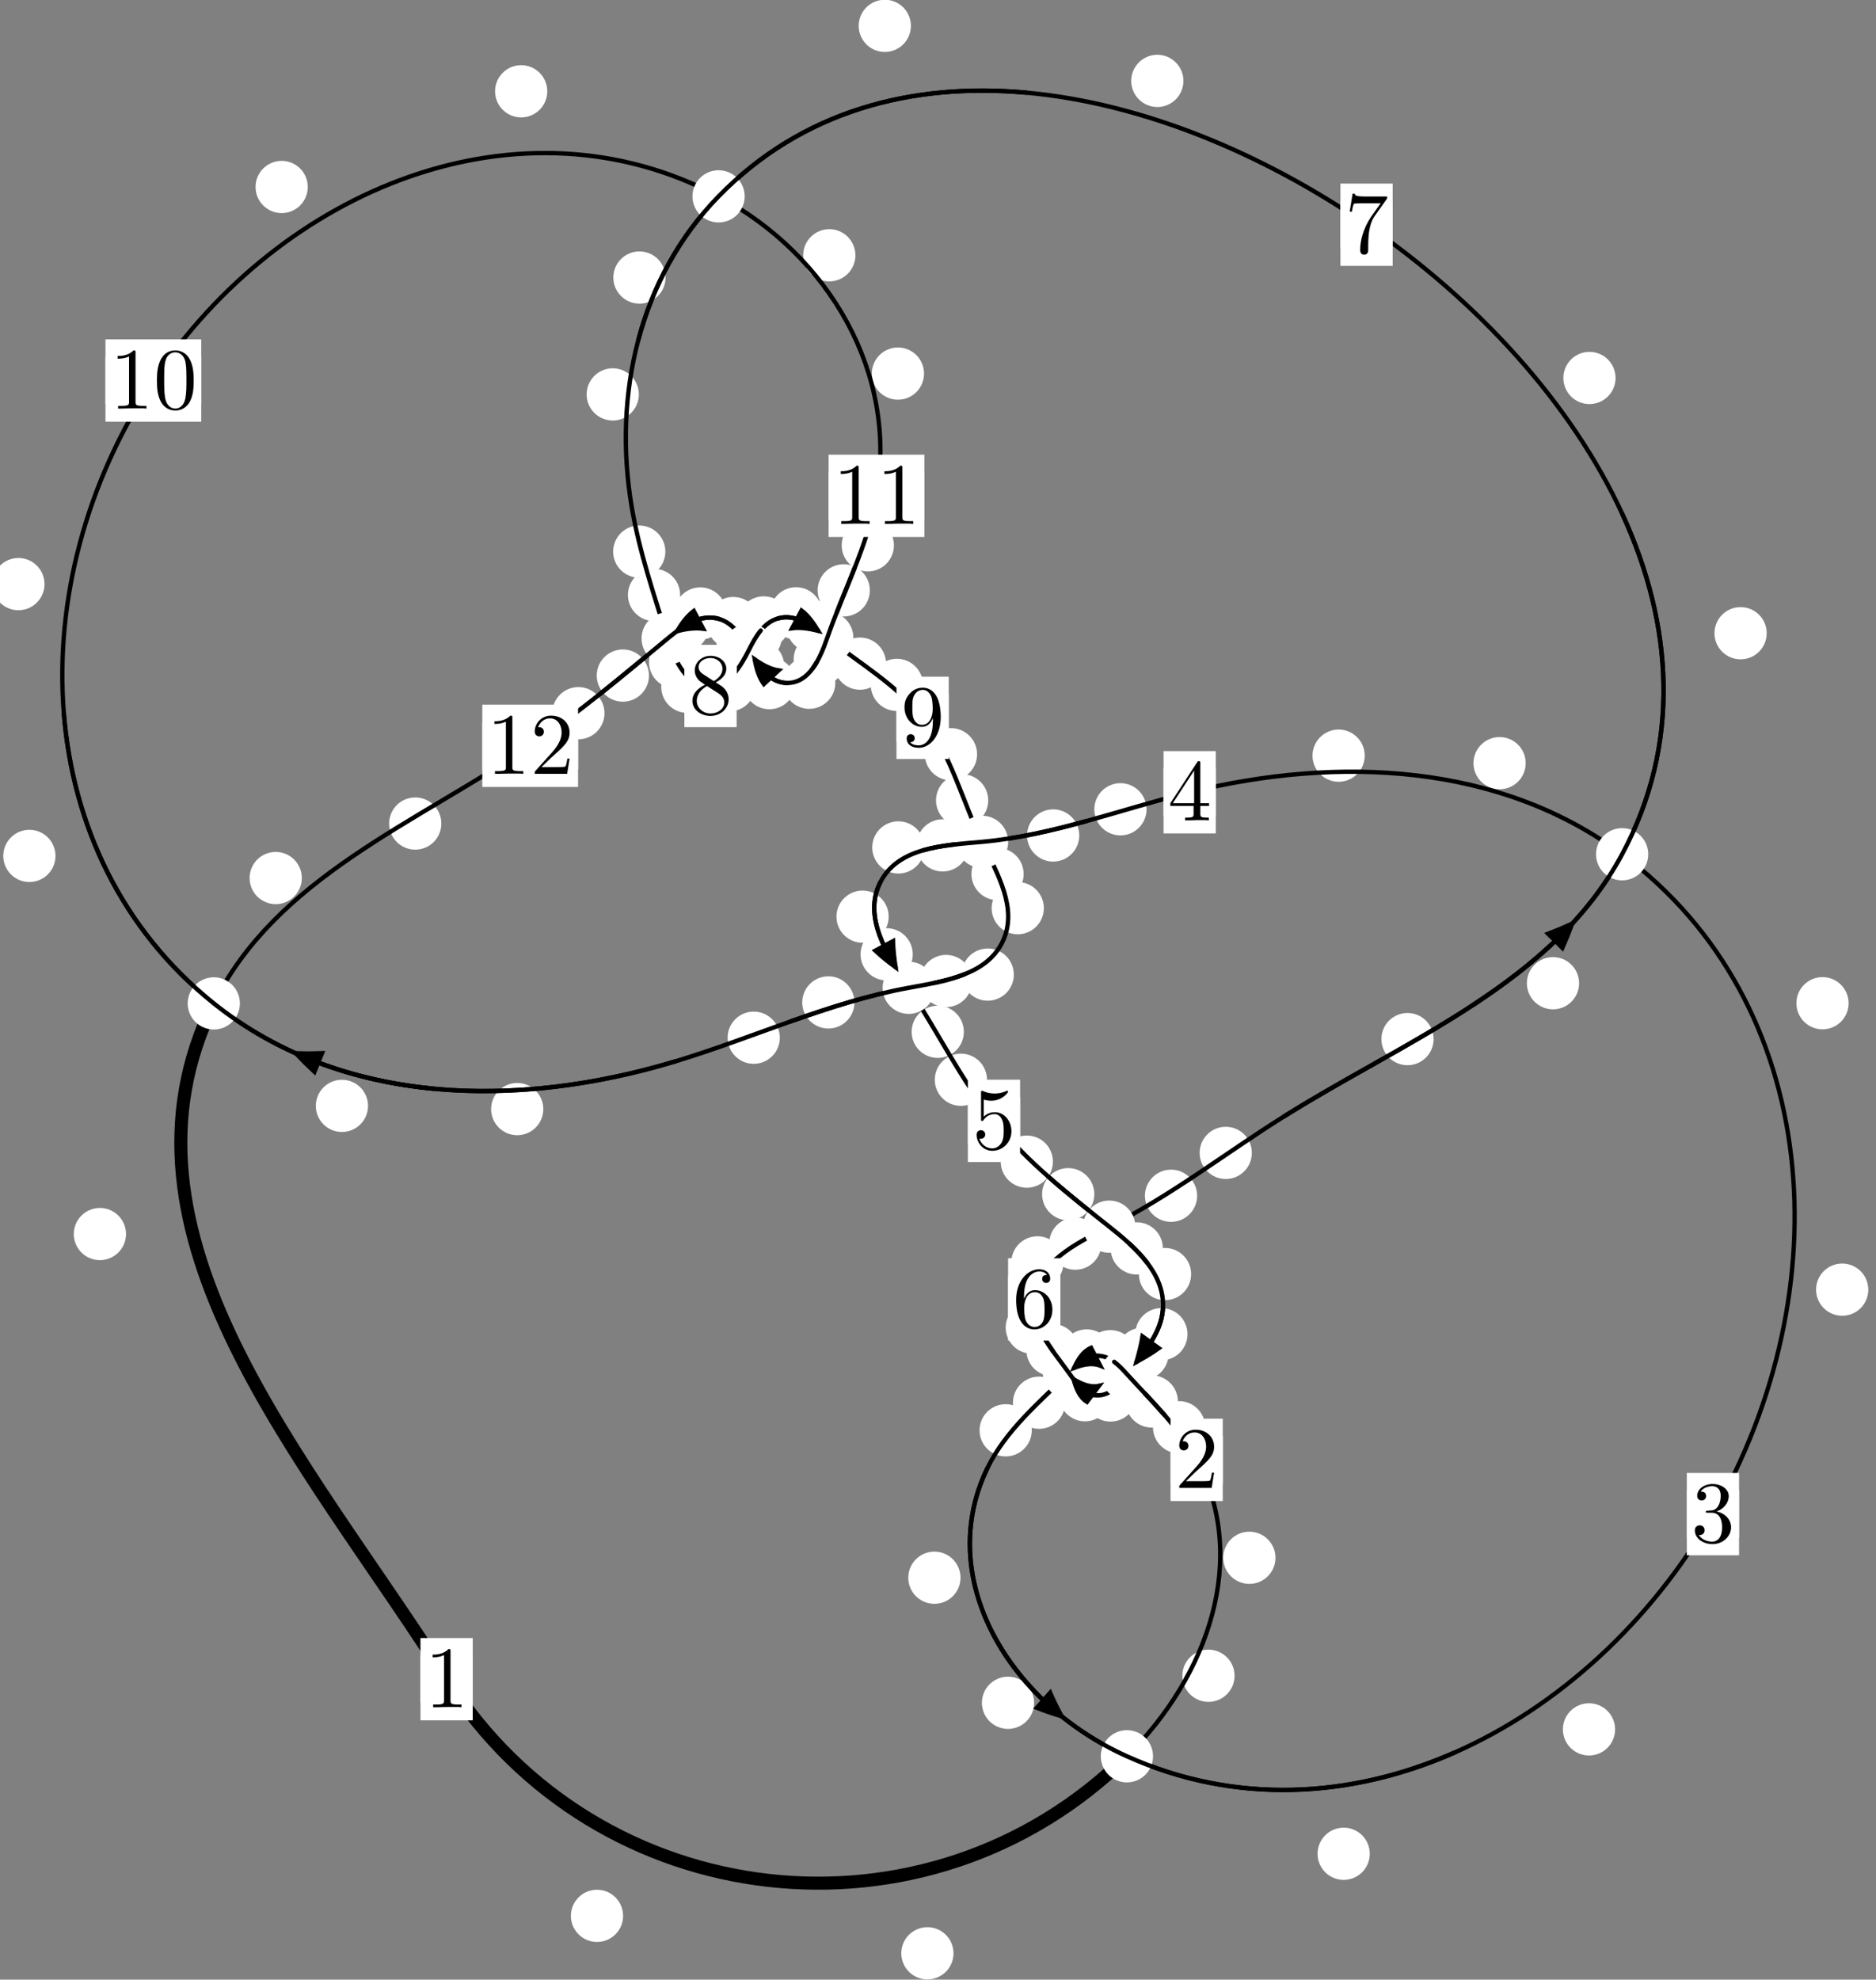 <?xml version="1.0"?>
<!-- Created by MetaPost 1.999 on 2021.07.06:0010 -->
<svg version="1.1" xmlns="http://www.w3.org/2000/svg" xmlns:xlink="http://www.w3.org/1999/xlink" width="214.749" height="226.566" viewBox="0 0 214.749 226.566">
<rect x="0" y="0" width="214.749" height="226.566" fill="#808080" stroke="none"/>
<!-- Original BoundingBox: -129.882156 -25.536224 84.866943 201.029495 -->
  <defs>
    <g transform="scale(0.01,0.01)" id="GLYPHcmr10_48">
      <path style="fill-rule: evenodd;" d="M460 -320C460 -400,455 -480,420 -554C374 -650,292 -666,250 -666C190 -666,117 -640,76 -547C44 -478,39 -400,39 -320C39 -245,43 -155,84 -79C127 2,200 22,249 22C303 22,379 1,423 -94C455 -163,460 -241,460 -320M249 -0C210 -0,151 -25,133 -121C122 -181,122 -273,122 -332C122 -396,122 -462,130 -516C149 -635,224 -644,249 -644C282 -644,348 -626,367 -527C377 -471,377 -395,377 -332C377 -257,377 -189,366 -125C351 -30,294 -0,249 -0"></path>
    </g>
    <g transform="scale(0.01,0.01)" id="GLYPHcmr10_49">
      <path style="fill-rule: evenodd;" d="M294 -640C294 -664,294 -666,271 -666C209 -602,121 -602,89 -602L89 -571C109 -571,168 -571,220 -597L220 -79C220 -43,217 -31,127 -31L95 -31L95 -0L257 -0L130 -3L217 -3L257 -3L297 -3L384 -3L419 -0L419 -31L387 -31C297 -31,294 -42,294 -79"></path>
    </g>
    <g transform="scale(0.01,0.01)" id="GLYPHcmr10_50">
      <path style="fill-rule: evenodd;" d="M127 -77L233 -180C389 -318,449 -372,449 -472C449 -586,359 -666,237 -666C124 -666,50 -574,50 -485C50 -429,100 -429,103 -429C120 -429,155 -441,155 -482C155 -508,137 -534,102 -534C94 -534,92 -534,89 -533C112 -598,166 -635,224 -635C315 -635,358 -554,358 -472C358 -392,308 -313,253 -251L61 -37C50 -26,50 -24,50 -0L421 -0L449 -174L424 -174C419 -144,412 -100,402 -85C395 -77,329 -77,307 -77"></path>
    </g>
    <g transform="scale(0.01,0.01)" id="GLYPHcmr10_51">
      <path style="fill-rule: evenodd;" d="M290 -352C372 -379,430 -449,430 -528C430 -610,342 -666,246 -666C145 -666,69 -606,69 -530C69 -497,91 -478,120 -478C151 -478,171 -500,171 -529C171 -579,124 -579,109 -579C140 -628,206 -641,242 -641C283 -641,338 -619,338 -529C338 -517,336 -459,310 -415C280 -367,246 -364,221 -363C213 -362,189 -360,182 -360C174 -359,167 -358,167 -348C167 -337,174 -337,191 -337L235 -337C317 -337,354 -269,354 -171C354 -35,285 -6,241 -6C198 -6,123 -23,88 -82C123 -77,154 -99,154 -137C154 -173,127 -193,98 -193C74 -193,42 -179,42 -135C42 -44,135 22,244 22C366 22,457 -69,457 -171C457 -253,394 -331,290 -352"></path>
    </g>
    <g transform="scale(0.01,0.01)" id="GLYPHcmr10_52">
      <path style="fill-rule: evenodd;" d="M294 -165L294 -78C294 -42,292 -31,218 -31L197 -31L197 -0L332 -0L238 -3L290 -3L332 -3L374 -3L427 -3L468 -0L468 -31L447 -31C373 -31,371 -42,371 -78L371 -165L471 -165L471 -196L371 -196L371 -651C371 -671,371 -677,355 -677C346 -677,343 -677,335 -665L28 -196L28 -165M300 -196L56 -196L300 -569"></path>
    </g>
    <g transform="scale(0.01,0.01)" id="GLYPHcmr10_53">
      <path style="fill-rule: evenodd;" d="M449 -201C449 -320,367 -420,259 -420C211 -420,168 -404,132 -369L132 -564C152 -558,185 -551,217 -551C340 -551,410 -642,410 -655C410 -661,407 -666,400 -666C399 -666,397 -666,392 -663C372 -654,323 -634,256 -634C216 -634,170 -641,123 -662C115 -665,113 -665,111 -665C101 -665,101 -657,101 -641L101 -345C101 -327,101 -319,115 -319C122 -319,124 -322,128 -328C139 -344,176 -398,257 -398C309 -398,334 -352,342 -334C358 -297,360 -258,360 -208C360 -173,360 -113,336 -71C312 -32,275 -6,229 -6C156 -6,99 -59,82 -118C85 -117,88 -116,99 -116C132 -116,149 -141,149 -165C149 -189,132 -214,99 -214C85 -214,50 -207,50 -161C50 -75,119 22,231 22C347 22,449 -74,449 -201"></path>
    </g>
    <g transform="scale(0.01,0.01)" id="GLYPHcmr10_54">
      <path style="fill-rule: evenodd;" d="M132 -328L132 -352C132 -605,256 -641,307 -641C331 -641,373 -635,395 -601C380 -601,340 -601,340 -556C340 -525,364 -510,386 -510C402 -510,432 -519,432 -558C432 -618,388 -666,305 -666C177 -666,42 -537,42 -316C42 -49,158 22,251 22C362 22,457 -72,457 -204C457 -331,368 -427,257 -427C189 -427,152 -376,132 -328M251 -6C188 -6,158 -66,152 -81C134 -128,134 -208,134 -226C134 -304,166 -404,256 -404C272 -404,318 -404,349 -342C367 -305,367 -254,367 -205C367 -157,367 -107,350 -71C320 -11,274 -6,251 -6"></path>
    </g>
    <g transform="scale(0.01,0.01)" id="GLYPHcmr10_55">
      <path style="fill-rule: evenodd;" d="M476 -609C485 -621,485 -623,485 -644L242 -644C120 -644,118 -657,114 -676L89 -676L56 -470L81 -470C84 -486,93 -549,106 -561C113 -567,191 -567,204 -567L411 -567C400 -551,321 -442,299 -409C209 -274,176 -135,176 -33C176 -23,176 22,222 22C268 22,268 -23,268 -33L268 -84C268 -139,271 -194,279 -248C283 -271,297 -357,341 -419"></path>
    </g>
    <g transform="scale(0.01,0.01)" id="GLYPHcmr10_56">
      <path style="fill-rule: evenodd;" d="M163 -457C117 -487,113 -521,113 -538C113 -599,178 -641,249 -641C322 -641,386 -589,386 -517C386 -460,347 -412,287 -377M309 -362C381 -399,430 -451,430 -517C430 -609,341 -666,250 -666C150 -666,69 -592,69 -499C69 -481,71 -436,113 -389C124 -377,161 -352,186 -335C128 -306,42 -250,42 -151C42 -45,144 22,249 22C362 22,457 -61,457 -168C457 -204,446 -249,408 -291C389 -312,373 -322,309 -362M209 -320L332 -242C360 -223,407 -193,407 -132C407 -58,332 -6,250 -6C164 -6,92 -68,92 -151C92 -209,124 -273,209 -320"></path>
    </g>
    <g transform="scale(0.01,0.01)" id="GLYPHcmr10_57">
      <path style="fill-rule: evenodd;" d="M367 -318L367 -286C367 -52,263 -6,205 -6C188 -6,134 -8,107 -42C151 -42,159 -71,159 -88C159 -119,135 -134,113 -134C97 -134,67 -125,67 -86C67 -19,121 22,206 22C335 22,457 -114,457 -329C457 -598,342 -666,253 -666C198 -666,149 -648,106 -603C65 -558,42 -516,42 -441C42 -316,130 -218,242 -218C303 -218,344 -260,367 -318M243 -241C227 -241,181 -241,150 -304C132 -341,132 -391,132 -440C132 -494,132 -541,153 -578C180 -628,218 -641,253 -641C299 -641,332 -607,349 -562C361 -530,365 -467,365 -421C365 -338,331 -241,243 -241"></path>
    </g>
  </defs>
  <path d="M71.328 219.263C71.328 218.47,71.013 217.71,70.452 217.149C69.892 216.589,69.132 216.274,68.339 216.274C67.546 216.274,66.786 216.589,66.226 217.149C65.665 217.71,65.35 218.47,65.35 219.263C65.35 220.055,65.665 220.816,66.226 221.376C66.786 221.937,67.546 222.251,68.339 222.251C69.132 222.251,69.892 221.937,70.452 221.376C71.013 220.816,71.328 220.055,71.328 219.263Z" style="fill: rgb(100%,100%,100%);stroke: none;"></path>
  <path d="M54.111 192.177C54.111 191.385,53.796 190.624,53.236 190.064C52.675 189.503,51.915 189.189,51.122 189.189C50.33 189.189,49.57 189.503,49.009 190.064C48.449 190.624,48.134 191.385,48.134 192.177C48.134 192.97,48.449 193.73,49.009 194.291C49.57 194.851,50.33 195.166,51.122 195.166C51.915 195.166,52.675 194.851,53.236 194.291C53.796 193.73,54.111 192.97,54.111 192.177Z" style="fill: rgb(100%,100%,100%);stroke: none;"></path>
  <path d="M141.323 191.785C141.323 190.992,141.008 190.232,140.448 189.671C139.887 189.111,139.127 188.796,138.335 188.796C137.542 188.796,136.782 189.111,136.221 189.671C135.661 190.232,135.346 190.992,135.346 191.785C135.346 192.577,135.661 193.338,136.221 193.898C136.782 194.459,137.542 194.773,138.335 194.773C139.127 194.773,139.887 194.459,140.448 193.898C141.008 193.338,141.323 192.577,141.323 191.785Z" style="fill: rgb(100%,100%,100%);stroke: none;"></path>
  <path d="M109.149 223.547C109.149 222.755,108.834 221.995,108.274 221.434C107.713 220.874,106.953 220.559,106.16 220.559C105.368 220.559,104.608 220.874,104.047 221.434C103.487 221.995,103.172 222.755,103.172 223.547C103.172 224.34,103.487 225.1,104.047 225.661C104.608 226.221,105.368 226.536,106.16 226.536C106.953 226.536,107.713 226.221,108.274 225.661C108.834 225.1,109.149 224.34,109.149 223.547Z" style="fill: rgb(100%,100%,100%);stroke: none;"></path>
  <path d="M137.96 163.342C137.96 162.55,137.645 161.789,137.084 161.229C136.524 160.668,135.764 160.353,134.971 160.353C134.178 160.353,133.418 160.668,132.858 161.229C132.297 161.789,131.982 162.55,131.982 163.342C131.982 164.135,132.297 164.895,132.858 165.456C133.418 166.016,134.178 166.331,134.971 166.331C135.764 166.331,136.524 166.016,137.084 165.456C137.645 164.895,137.96 164.135,137.96 163.342Z" style="fill: rgb(100%,100%,100%);stroke: none;"></path>
  <path d="M146.005 178.284C146.005 177.491,145.69 176.731,145.129 176.17C144.569 175.61,143.809 175.295,143.016 175.295C142.223 175.295,141.463 175.61,140.903 176.17C140.342 176.731,140.027 177.491,140.027 178.284C140.027 179.076,140.342 179.836,140.903 180.397C141.463 180.957,142.223 181.272,143.016 181.272C143.809 181.272,144.569 180.957,145.129 180.397C145.69 179.836,146.005 179.076,146.005 178.284Z" style="fill: rgb(100%,100%,100%);stroke: none;"></path>
  <path d="M131.084 156.266C131.084 155.473,130.769 154.713,130.208 154.153C129.648 153.592,128.888 153.277,128.095 153.277C127.302 153.277,126.542 153.592,125.982 154.153C125.421 154.713,125.106 155.473,125.106 156.266C125.106 157.059,125.421 157.819,125.982 158.379C126.542 158.94,127.302 159.255,128.095 159.255C128.888 159.255,129.648 158.94,130.208 158.379C130.769 157.819,131.084 157.059,131.084 156.266Z" style="fill: rgb(100%,100%,100%);stroke: none;"></path>
  <path d="M134.836 160.395C134.836 159.602,134.521 158.842,133.961 158.281C133.4 157.721,132.64 157.406,131.847 157.406C131.055 157.406,130.294 157.721,129.734 158.281C129.174 158.842,128.859 159.602,128.859 160.395C128.859 161.187,129.174 161.948,129.734 162.508C130.294 163.068,131.055 163.383,131.847 163.383C132.64 163.383,133.4 163.068,133.961 162.508C134.521 161.948,134.836 161.187,134.836 160.395Z" style="fill: rgb(100%,100%,100%);stroke: none;"></path>
  <path d="M127.387 155.129C127.387 154.336,127.072 153.576,126.512 153.015C125.952 152.455,125.191 152.14,124.399 152.14C123.606 152.14,122.846 152.455,122.285 153.015C121.725 153.576,121.41 154.336,121.41 155.129C121.41 155.921,121.725 156.682,122.285 157.242C122.846 157.803,123.606 158.117,124.399 158.117C125.191 158.117,125.952 157.803,126.512 157.242C127.072 156.682,127.387 155.921,127.387 155.129Z" style="fill: rgb(100%,100%,100%);stroke: none;"></path>
  <path d="M130.095 155.213C130.095 154.421,129.78 153.661,129.219 153.1C128.659 152.54,127.899 152.225,127.106 152.225C126.313 152.225,125.553 152.54,124.993 153.1C124.432 153.661,124.117 154.421,124.117 155.213C124.117 156.006,124.432 156.766,124.993 157.327C125.553 157.887,126.313 158.202,127.106 158.202C127.899 158.202,128.659 157.887,129.219 157.327C129.78 156.766,130.095 156.006,130.095 155.213Z" style="fill: rgb(100%,100%,100%);stroke: none;"></path>
  <path d="M121.929 160.536C121.929 159.744,121.614 158.984,121.054 158.423C120.493 157.863,119.733 157.548,118.94 157.548C118.148 157.548,117.388 157.863,116.827 158.423C116.267 158.984,115.952 159.744,115.952 160.536C115.952 161.329,116.267 162.089,116.827 162.65C117.388 163.21,118.148 163.525,118.94 163.525C119.733 163.525,120.493 163.21,121.054 162.65C121.614 162.089,121.929 161.329,121.929 160.536Z" style="fill: rgb(100%,100%,100%);stroke: none;"></path>
  <path d="M126.324 156.156C126.324 155.363,126.009 154.603,125.448 154.042C124.888 153.482,124.128 153.167,123.335 153.167C122.542 153.167,121.782 153.482,121.222 154.042C120.661 154.603,120.346 155.363,120.346 156.156C120.346 156.948,120.661 157.708,121.222 158.269C121.782 158.829,122.542 159.144,123.335 159.144C124.128 159.144,124.888 158.829,125.448 158.269C126.009 157.708,126.324 156.948,126.324 156.156Z" style="fill: rgb(100%,100%,100%);stroke: none;"></path>
  <path d="M109.95 180.564C109.95 179.772,109.635 179.011,109.075 178.451C108.514 177.891,107.754 177.576,106.961 177.576C106.169 177.576,105.408 177.891,104.848 178.451C104.287 179.011,103.973 179.772,103.973 180.564C103.973 181.357,104.287 182.117,104.848 182.678C105.408 183.238,106.169 183.553,106.961 183.553C107.754 183.553,108.514 183.238,109.075 182.678C109.635 182.117,109.95 181.357,109.95 180.564Z" style="fill: rgb(100%,100%,100%);stroke: none;"></path>
  <path d="M118.11 163.693C118.11 162.9,117.795 162.14,117.234 161.58C116.674 161.019,115.914 160.704,115.121 160.704C114.328 160.704,113.568 161.019,113.008 161.58C112.447 162.14,112.132 162.9,112.132 163.693C112.132 164.486,112.447 165.246,113.008 165.806C113.568 166.367,114.328 166.682,115.121 166.682C115.914 166.682,116.674 166.367,117.234 165.806C117.795 165.246,118.11 164.486,118.11 163.693Z" style="fill: rgb(100%,100%,100%);stroke: none;"></path>
  <path d="M156.801 212.158C156.801 211.365,156.486 210.605,155.926 210.044C155.365 209.484,154.605 209.169,153.813 209.169C153.02 209.169,152.26 209.484,151.699 210.044C151.139 210.605,150.824 211.365,150.824 212.158C150.824 212.95,151.139 213.71,151.699 214.271C152.26 214.831,153.02 215.146,153.813 215.146C154.605 215.146,155.365 214.831,155.926 214.271C156.486 213.71,156.801 212.95,156.801 212.158Z" style="fill: rgb(100%,100%,100%);stroke: none;"></path>
  <path d="M118.376 194.879C118.376 194.086,118.061 193.326,117.501 192.766C116.94 192.205,116.18 191.89,115.387 191.89C114.595 191.89,113.835 192.205,113.274 192.766C112.714 193.326,112.399 194.086,112.399 194.879C112.399 195.672,112.714 196.432,113.274 196.992C113.835 197.553,114.595 197.868,115.387 197.868C116.18 197.868,116.94 197.553,117.501 196.992C118.061 196.432,118.376 195.672,118.376 194.879Z" style="fill: rgb(100%,100%,100%);stroke: none;"></path>
  <path d="M213.867 147.595C213.867 146.803,213.552 146.042,212.992 145.482C212.431 144.922,211.671 144.607,210.878 144.607C210.086 144.607,209.325 144.922,208.765 145.482C208.204 146.042,207.889 146.803,207.889 147.595C207.889 148.388,208.204 149.148,208.765 149.709C209.325 150.269,210.086 150.584,210.878 150.584C211.671 150.584,212.431 150.269,212.992 149.709C213.552 149.148,213.867 148.388,213.867 147.595Z" style="fill: rgb(100%,100%,100%);stroke: none;"></path>
  <path d="M184.883 197.921C184.883 197.128,184.568 196.368,184.007 195.808C183.447 195.247,182.687 194.932,181.894 194.932C181.101 194.932,180.341 195.247,179.781 195.808C179.22 196.368,178.905 197.128,178.905 197.921C178.905 198.714,179.22 199.474,179.781 200.034C180.341 200.595,181.101 200.91,181.894 200.91C182.687 200.91,183.447 200.595,184.007 200.034C184.568 199.474,184.883 198.714,184.883 197.921Z" style="fill: rgb(100%,100%,100%);stroke: none;"></path>
  <path d="M174.649 87.341C174.649 86.549,174.334 85.788,173.774 85.228C173.213 84.668,172.453 84.353,171.661 84.353C170.868 84.353,170.108 84.668,169.547 85.228C168.987 85.788,168.672 86.549,168.672 87.341C168.672 88.134,168.987 88.894,169.547 89.455C170.108 90.015,170.868 90.33,171.661 90.33C172.453 90.33,173.213 90.015,173.774 89.455C174.334 88.894,174.649 88.134,174.649 87.341Z" style="fill: rgb(100%,100%,100%);stroke: none;"></path>
  <path d="M211.614 114.815C211.614 114.022,211.299 113.262,210.739 112.701C210.178 112.141,209.418 111.826,208.625 111.826C207.833 111.826,207.073 112.141,206.512 112.701C205.952 113.262,205.637 114.022,205.637 114.815C205.637 115.607,205.952 116.368,206.512 116.928C207.073 117.489,207.833 117.803,208.625 117.803C209.418 117.803,210.178 117.489,210.739 116.928C211.299 116.368,211.614 115.607,211.614 114.815Z" style="fill: rgb(100%,100%,100%);stroke: none;"></path>
  <path d="M131.248 92.619C131.248 91.826,130.933 91.066,130.372 90.506C129.812 89.945,129.052 89.63,128.259 89.63C127.466 89.63,126.706 89.945,126.146 90.506C125.585 91.066,125.27 91.826,125.27 92.619C125.27 93.412,125.585 94.172,126.146 94.732C126.706 95.293,127.466 95.608,128.259 95.608C129.052 95.608,129.812 95.293,130.372 94.732C130.933 94.172,131.248 93.412,131.248 92.619Z" style="fill: rgb(100%,100%,100%);stroke: none;"></path>
  <path d="M156.223 86.482C156.223 85.689,155.908 84.929,155.347 84.369C154.787 83.808,154.027 83.493,153.234 83.493C152.441 83.493,151.681 83.808,151.121 84.369C150.56 84.929,150.245 85.689,150.245 86.482C150.245 87.275,150.56 88.035,151.121 88.595C151.681 89.156,152.441 89.471,153.234 89.471C154.027 89.471,154.787 89.156,155.347 88.595C155.908 88.035,156.223 87.275,156.223 86.482Z" style="fill: rgb(100%,100%,100%);stroke: none;"></path>
  <path d="M110.895 96.751C110.895 95.958,110.58 95.198,110.019 94.638C109.459 94.077,108.699 93.762,107.906 93.762C107.113 93.762,106.353 94.077,105.793 94.638C105.232 95.198,104.917 95.958,104.917 96.751C104.917 97.544,105.232 98.304,105.793 98.864C106.353 99.425,107.113 99.74,107.906 99.74C108.699 99.74,109.459 99.425,110.019 98.864C110.58 98.304,110.895 97.544,110.895 96.751Z" style="fill: rgb(100%,100%,100%);stroke: none;"></path>
  <path d="M123.546 95.617C123.546 94.824,123.231 94.064,122.67 93.503C122.11 92.943,121.35 92.628,120.557 92.628C119.764 92.628,119.004 92.943,118.444 93.503C117.883 94.064,117.568 94.824,117.568 95.617C117.568 96.409,117.883 97.169,118.444 97.73C119.004 98.29,119.764 98.605,120.557 98.605C121.35 98.605,122.11 98.29,122.67 97.73C123.231 97.169,123.546 96.409,123.546 95.617Z" style="fill: rgb(100%,100%,100%);stroke: none;"></path>
  <path d="M101.728 104.908C101.728 104.115,101.413 103.355,100.853 102.794C100.292 102.234,99.532 101.919,98.739 101.919C97.947 101.919,97.186 102.234,96.626 102.794C96.065 103.355,95.751 104.115,95.751 104.908C95.751 105.7,96.065 106.46,96.626 107.021C97.186 107.581,97.947 107.896,98.739 107.896C99.532 107.896,100.292 107.581,100.853 107.021C101.413 106.46,101.728 105.7,101.728 104.908Z" style="fill: rgb(100%,100%,100%);stroke: none;"></path>
  <path d="M105.823 96.985C105.823 96.192,105.508 95.432,104.947 94.872C104.387 94.311,103.627 93.996,102.834 93.996C102.041 93.996,101.281 94.311,100.721 94.872C100.16 95.432,99.845 96.192,99.845 96.985C99.845 97.778,100.16 98.538,100.721 99.098C101.281 99.659,102.041 99.974,102.834 99.974C103.627 99.974,104.387 99.659,104.947 99.098C105.508 98.538,105.823 97.778,105.823 96.985Z" style="fill: rgb(100%,100%,100%);stroke: none;"></path>
  <path d="M110.334 118.088C110.334 117.296,110.019 116.536,109.459 115.975C108.898 115.415,108.138 115.1,107.346 115.1C106.553 115.1,105.793 115.415,105.232 115.975C104.672 116.536,104.357 117.296,104.357 118.088C104.357 118.881,104.672 119.641,105.232 120.202C105.793 120.762,106.553 121.077,107.346 121.077C108.138 121.077,108.898 120.762,109.459 120.202C110.019 119.641,110.334 118.881,110.334 118.088Z" style="fill: rgb(100%,100%,100%);stroke: none;"></path>
  <path d="M104.485 109.217C104.485 108.424,104.17 107.664,103.609 107.104C103.049 106.543,102.289 106.228,101.496 106.228C100.703 106.228,99.943 106.543,99.383 107.104C98.822 107.664,98.507 108.424,98.507 109.217C98.507 110.01,98.822 110.77,99.383 111.33C99.943 111.891,100.703 112.206,101.496 112.206C102.289 112.206,103.049 111.891,103.609 111.33C104.17 110.77,104.485 110.01,104.485 109.217Z" style="fill: rgb(100%,100%,100%);stroke: none;"></path>
  <path d="M120.531 132.945C120.531 132.152,120.216 131.392,119.655 130.831C119.095 130.271,118.334 129.956,117.542 129.956C116.749 129.956,115.989 130.271,115.428 130.831C114.868 131.392,114.553 132.152,114.553 132.945C114.553 133.737,114.868 134.498,115.428 135.058C115.989 135.618,116.749 135.933,117.542 135.933C118.334 135.933,119.095 135.618,119.655 135.058C120.216 134.498,120.531 133.737,120.531 132.945Z" style="fill: rgb(100%,100%,100%);stroke: none;"></path>
  <path d="M112.982 123.573C112.982 122.78,112.668 122.02,112.107 121.46C111.547 120.899,110.786 120.584,109.994 120.584C109.201 120.584,108.441 120.899,107.88 121.46C107.32 122.02,107.005 122.78,107.005 123.573C107.005 124.366,107.32 125.126,107.88 125.686C108.441 126.247,109.201 126.562,109.994 126.562C110.786 126.562,111.547 126.247,112.107 125.686C112.668 125.126,112.982 124.366,112.982 123.573Z" style="fill: rgb(100%,100%,100%);stroke: none;"></path>
  <path d="M133.115 142.876C133.115 142.084,132.8 141.324,132.239 140.763C131.679 140.203,130.919 139.888,130.126 139.888C129.333 139.888,128.573 140.203,128.013 140.763C127.452 141.324,127.137 142.084,127.137 142.876C127.137 143.669,127.452 144.429,128.013 144.99C128.573 145.55,129.333 145.865,130.126 145.865C130.919 145.865,131.679 145.55,132.239 144.99C132.8 144.429,133.115 143.669,133.115 142.876Z" style="fill: rgb(100%,100%,100%);stroke: none;"></path>
  <path d="M125.269 136.673C125.269 135.88,124.954 135.12,124.393 134.559C123.833 133.999,123.073 133.684,122.28 133.684C121.487 133.684,120.727 133.999,120.167 134.559C119.606 135.12,119.291 135.88,119.291 136.673C119.291 137.465,119.606 138.226,120.167 138.786C120.727 139.347,121.487 139.661,122.28 139.661C123.073 139.661,123.833 139.347,124.393 138.786C124.954 138.226,125.269 137.465,125.269 136.673Z" style="fill: rgb(100%,100%,100%);stroke: none;"></path>
  <path d="M135.935 152.693C135.935 151.9,135.62 151.14,135.059 150.579C134.499 150.019,133.739 149.704,132.946 149.704C132.153 149.704,131.393 150.019,130.833 150.579C130.272 151.14,129.957 151.9,129.957 152.693C129.957 153.486,130.272 154.246,130.833 154.806C131.393 155.367,132.153 155.682,132.946 155.682C133.739 155.682,134.499 155.367,135.059 154.806C135.62 154.246,135.935 153.486,135.935 152.693Z" style="fill: rgb(100%,100%,100%);stroke: none;"></path>
  <path d="M136.351 145.812C136.351 145.02,136.036 144.26,135.475 143.699C134.915 143.139,134.155 142.824,133.362 142.824C132.569 142.824,131.809 143.139,131.249 143.699C130.688 144.26,130.373 145.02,130.373 145.812C130.373 146.605,130.688 147.365,131.249 147.926C131.809 148.486,132.569 148.801,133.362 148.801C134.155 148.801,134.915 148.486,135.475 147.926C136.036 147.365,136.351 146.605,136.351 145.812Z" style="fill: rgb(100%,100%,100%);stroke: none;"></path>
  <path d="M131.095 158.429C131.095 157.636,130.78 156.876,130.22 156.315C129.659 155.755,128.899 155.44,128.106 155.44C127.314 155.44,126.554 155.755,125.993 156.315C125.433 156.876,125.118 157.636,125.118 158.429C125.118 159.221,125.433 159.982,125.993 160.542C126.554 161.103,127.314 161.417,128.106 161.417C128.899 161.417,129.659 161.103,130.22 160.542C130.78 159.982,131.095 159.221,131.095 158.429Z" style="fill: rgb(100%,100%,100%);stroke: none;"></path>
  <path d="M133.768 154.938C133.768 154.146,133.453 153.386,132.893 152.825C132.332 152.265,131.572 151.95,130.779 151.95C129.987 151.95,129.226 152.265,128.666 152.825C128.105 153.386,127.79 154.146,127.79 154.938C127.79 155.731,128.105 156.491,128.666 157.052C129.226 157.612,129.987 157.927,130.779 157.927C131.572 157.927,132.332 157.612,132.893 157.052C133.453 156.491,133.768 155.731,133.768 154.938Z" style="fill: rgb(100%,100%,100%);stroke: none;"></path>
  <path d="M127.183 159.677C127.183 158.884,126.868 158.124,126.307 157.564C125.747 157.003,124.987 156.688,124.194 156.688C123.401 156.688,122.641 157.003,122.081 157.564C121.52 158.124,121.205 158.884,121.205 159.677C121.205 160.47,121.52 161.23,122.081 161.79C122.641 162.351,123.401 162.666,124.194 162.666C124.987 162.666,125.747 162.351,126.307 161.79C126.868 161.23,127.183 160.47,127.183 159.677Z" style="fill: rgb(100%,100%,100%);stroke: none;"></path>
  <path d="M130.112 159.707C130.112 158.914,129.797 158.154,129.237 157.593C128.676 157.033,127.916 156.718,127.124 156.718C126.331 156.718,125.571 157.033,125.01 157.593C124.45 158.154,124.135 158.914,124.135 159.707C124.135 160.499,124.45 161.26,125.01 161.82C125.571 162.38,126.331 162.695,127.124 162.695C127.916 162.695,128.676 162.38,129.237 161.82C129.797 161.26,130.112 160.499,130.112 159.707Z" style="fill: rgb(100%,100%,100%);stroke: none;"></path>
  <path d="M123.471 154.511C123.471 153.719,123.156 152.959,122.595 152.398C122.035 151.838,121.275 151.523,120.482 151.523C119.689 151.523,118.929 151.838,118.369 152.398C117.808 152.959,117.493 153.719,117.493 154.511C117.493 155.304,117.808 156.064,118.369 156.625C118.929 157.185,119.689 157.5,120.482 157.5C121.275 157.5,122.035 157.185,122.595 156.625C123.156 156.064,123.471 155.304,123.471 154.511Z" style="fill: rgb(100%,100%,100%);stroke: none;"></path>
  <path d="M126.224 158.341C126.224 157.548,125.909 156.788,125.348 156.228C124.788 155.667,124.028 155.352,123.235 155.352C122.442 155.352,121.682 155.667,121.122 156.228C120.561 156.788,120.246 157.548,120.246 158.341C120.246 159.134,120.561 159.894,121.122 160.454C121.682 161.015,122.442 161.33,123.235 161.33C124.028 161.33,124.788 161.015,125.348 160.454C125.909 159.894,126.224 159.134,126.224 158.341Z" style="fill: rgb(100%,100%,100%);stroke: none;"></path>
  <path d="M121.745 144.476C121.745 143.683,121.43 142.923,120.869 142.363C120.309 141.802,119.549 141.487,118.756 141.487C117.963 141.487,117.203 141.802,116.643 142.363C116.082 142.923,115.767 143.683,115.767 144.476C115.767 145.269,116.082 146.029,116.643 146.589C117.203 147.15,117.963 147.465,118.756 147.465C119.549 147.465,120.309 147.15,120.869 146.589C121.43 146.029,121.745 145.269,121.745 144.476Z" style="fill: rgb(100%,100%,100%);stroke: none;"></path>
  <path d="M121.1 151.93C121.1 151.137,120.785 150.377,120.224 149.816C119.664 149.256,118.904 148.941,118.111 148.941C117.318 148.941,116.558 149.256,115.998 149.816C115.437 150.377,115.122 151.137,115.122 151.93C115.122 152.722,115.437 153.482,115.998 154.043C116.558 154.603,117.318 154.918,118.111 154.918C118.904 154.918,119.664 154.603,120.224 154.043C120.785 153.482,121.1 152.722,121.1 151.93Z" style="fill: rgb(100%,100%,100%);stroke: none;"></path>
  <path d="M137.039 136.85C137.039 136.057,136.724 135.297,136.163 134.737C135.603 134.176,134.843 133.861,134.05 133.861C133.257 133.861,132.497 134.176,131.937 134.737C131.376 135.297,131.061 136.057,131.061 136.85C131.061 137.643,131.376 138.403,131.937 138.963C132.497 139.524,133.257 139.839,134.05 139.839C134.843 139.839,135.603 139.524,136.163 138.963C136.724 138.403,137.039 137.643,137.039 136.85Z" style="fill: rgb(100%,100%,100%);stroke: none;"></path>
  <path d="M126.079 142.33C126.079 141.537,125.764 140.777,125.204 140.217C124.643 139.656,123.883 139.341,123.09 139.341C122.298 139.341,121.537 139.656,120.977 140.217C120.416 140.777,120.102 141.537,120.102 142.33C120.102 143.123,120.416 143.883,120.977 144.443C121.537 145.004,122.298 145.319,123.09 145.319C123.883 145.319,124.643 145.004,125.204 144.443C125.764 143.883,126.079 143.123,126.079 142.33Z" style="fill: rgb(100%,100%,100%);stroke: none;"></path>
  <path d="M164.107 118.922C164.107 118.129,163.792 117.369,163.232 116.808C162.671 116.248,161.911 115.933,161.119 115.933C160.326 115.933,159.566 116.248,159.005 116.808C158.445 117.369,158.13 118.129,158.13 118.922C158.13 119.714,158.445 120.474,159.005 121.035C159.566 121.595,160.326 121.91,161.119 121.91C161.911 121.91,162.671 121.595,163.232 121.035C163.792 120.474,164.107 119.714,164.107 118.922Z" style="fill: rgb(100%,100%,100%);stroke: none;"></path>
  <path d="M143.302 131.944C143.302 131.151,142.987 130.391,142.427 129.83C141.866 129.27,141.106 128.955,140.314 128.955C139.521 128.955,138.761 129.27,138.2 129.83C137.64 130.391,137.325 131.151,137.325 131.944C137.325 132.736,137.64 133.497,138.2 134.057C138.761 134.617,139.521 134.932,140.314 134.932C141.106 134.932,141.866 134.617,142.427 134.057C142.987 133.497,143.302 132.736,143.302 131.944Z" style="fill: rgb(100%,100%,100%);stroke: none;"></path>
  <path d="M202.237 72.47C202.237 71.677,201.922 70.917,201.361 70.357C200.801 69.796,200.041 69.481,199.248 69.481C198.455 69.481,197.695 69.796,197.135 70.357C196.574 70.917,196.259 71.677,196.259 72.47C196.259 73.263,196.574 74.023,197.135 74.583C197.695 75.144,198.455 75.459,199.248 75.459C200.041 75.459,200.801 75.144,201.361 74.583C201.922 74.023,202.237 73.263,202.237 72.47Z" style="fill: rgb(100%,100%,100%);stroke: none;"></path>
  <path d="M180.762 112.526C180.762 111.734,180.447 110.973,179.886 110.413C179.326 109.852,178.566 109.538,177.773 109.538C176.98 109.538,176.22 109.852,175.66 110.413C175.099 110.973,174.784 111.734,174.784 112.526C174.784 113.319,175.099 114.079,175.66 114.64C176.22 115.2,176.98 115.515,177.773 115.515C178.566 115.515,179.326 115.2,179.886 114.64C180.447 114.079,180.762 113.319,180.762 112.526Z" style="fill: rgb(100%,100%,100%);stroke: none;"></path>
  <path d="M135.469 9.259C135.469 8.466,135.155 7.706,134.594 7.145C134.034 6.585,133.273 6.27,132.481 6.27C131.688 6.27,130.928 6.585,130.367 7.145C129.807 7.706,129.492 8.466,129.492 9.259C129.492 10.051,129.807 10.812,130.367 11.372C130.928 11.933,131.688 12.248,132.481 12.248C133.273 12.248,134.034 11.933,134.594 11.372C135.155 10.812,135.469 10.051,135.469 9.259Z" style="fill: rgb(100%,100%,100%);stroke: none;"></path>
  <path d="M184.937 43.258C184.937 42.465,184.622 41.705,184.062 41.144C183.501 40.584,182.741 40.269,181.948 40.269C181.156 40.269,180.395 40.584,179.835 41.144C179.275 41.705,178.96 42.465,178.96 43.258C178.96 44.05,179.275 44.81,179.835 45.371C180.395 45.931,181.156 46.246,181.948 46.246C182.741 46.246,183.501 45.931,184.062 45.371C184.622 44.81,184.937 44.05,184.937 43.258Z" style="fill: rgb(100%,100%,100%);stroke: none;"></path>
  <path d="M76.187 31.763C76.187 30.97,75.872 30.21,75.311 29.65C74.751 29.089,73.991 28.774,73.198 28.774C72.405 28.774,71.645 29.089,71.085 29.65C70.524 30.21,70.209 30.97,70.209 31.763C70.209 32.556,70.524 33.316,71.085 33.876C71.645 34.437,72.405 34.752,73.198 34.752C73.991 34.752,74.751 34.437,75.311 33.876C75.872 33.316,76.187 32.556,76.187 31.763Z" style="fill: rgb(100%,100%,100%);stroke: none;"></path>
  <path d="M104.273 2.959C104.273 2.167,103.958 1.406,103.397 0.846C102.837 0.285,102.077 -0.029,101.284 -0.029C100.491 -0.029,99.731 0.285,99.171 0.846C98.61 1.406,98.295 2.167,98.295 2.959C98.295 3.752,98.61 4.512,99.171 5.073C99.731 5.633,100.491 5.948,101.284 5.948C102.077 5.948,102.837 5.633,103.397 5.073C103.958 4.512,104.273 3.752,104.273 2.959Z" style="fill: rgb(100%,100%,100%);stroke: none;"></path>
  <path d="M76.165 63.13C76.165 62.337,75.85 61.577,75.29 61.016C74.729 60.456,73.969 60.141,73.177 60.141C72.384 60.141,71.624 60.456,71.063 61.016C70.503 61.577,70.188 62.337,70.188 63.13C70.188 63.922,70.503 64.682,71.063 65.243C71.624 65.803,72.384 66.118,73.177 66.118C73.969 66.118,74.729 65.803,75.29 65.243C75.85 64.682,76.165 63.922,76.165 63.13Z" style="fill: rgb(100%,100%,100%);stroke: none;"></path>
  <path d="M73.13 45.139C73.13 44.346,72.815 43.586,72.255 43.026C71.694 42.465,70.934 42.15,70.141 42.15C69.349 42.15,68.588 42.465,68.028 43.026C67.467 43.586,67.152 44.346,67.152 45.139C67.152 45.932,67.467 46.692,68.028 47.252C68.588 47.813,69.349 48.128,70.141 48.128C70.934 48.128,71.694 47.813,72.255 47.252C72.815 46.692,73.13 45.932,73.13 45.139Z" style="fill: rgb(100%,100%,100%);stroke: none;"></path>
  <path d="M80.266 75.781C80.266 74.988,79.951 74.228,79.391 73.668C78.83 73.107,78.07 72.792,77.277 72.792C76.485 72.792,75.725 73.107,75.164 73.668C74.604 74.228,74.289 74.988,74.289 75.781C74.289 76.574,74.604 77.334,75.164 77.894C75.725 78.455,76.485 78.77,77.277 78.77C78.07 78.77,78.83 78.455,79.391 77.894C79.951 77.334,80.266 76.574,80.266 75.781Z" style="fill: rgb(100%,100%,100%);stroke: none;"></path>
  <path d="M77.856 68.089C77.856 67.297,77.541 66.537,76.981 65.976C76.42 65.416,75.66 65.101,74.868 65.101C74.075 65.101,73.315 65.416,72.754 65.976C72.194 66.537,71.879 67.297,71.879 68.089C71.879 68.882,72.194 69.642,72.754 70.203C73.315 70.763,74.075 71.078,74.868 71.078C75.66 71.078,76.42 70.763,76.981 70.203C77.541 69.642,77.856 68.882,77.856 68.089Z" style="fill: rgb(100%,100%,100%);stroke: none;"></path>
  <path d="M86.475 78.429C86.475 77.636,86.16 76.876,85.599 76.315C85.039 75.755,84.279 75.44,83.486 75.44C82.693 75.44,81.933 75.755,81.373 76.315C80.812 76.876,80.497 77.636,80.497 78.429C80.497 79.221,80.812 79.982,81.373 80.542C81.933 81.103,82.693 81.417,83.486 81.417C84.279 81.417,85.039 81.103,85.599 80.542C86.16 79.982,86.475 79.221,86.475 78.429Z" style="fill: rgb(100%,100%,100%);stroke: none;"></path>
  <path d="M81.669 78.601C81.669 77.809,81.354 77.049,80.793 76.488C80.233 75.928,79.473 75.613,78.68 75.613C77.887 75.613,77.127 75.928,76.567 76.488C76.006 77.049,75.691 77.809,75.691 78.601C75.691 79.394,76.006 80.154,76.567 80.715C77.127 81.275,77.887 81.59,78.68 81.59C79.473 81.59,80.233 81.275,80.793 80.715C81.354 80.154,81.669 79.394,81.669 78.601Z" style="fill: rgb(100%,100%,100%);stroke: none;"></path>
  <path d="M89.502 72.828C89.502 72.035,89.187 71.275,88.626 70.715C88.066 70.154,87.306 69.839,86.513 69.839C85.72 69.839,84.96 70.154,84.4 70.715C83.839 71.275,83.524 72.035,83.524 72.828C83.524 73.621,83.839 74.381,84.4 74.941C84.96 75.502,85.72 75.817,86.513 75.817C87.306 75.817,88.066 75.502,88.626 74.941C89.187 74.381,89.502 73.621,89.502 72.828Z" style="fill: rgb(100%,100%,100%);stroke: none;"></path>
  <path d="M87.734 76.339C87.734 75.546,87.419 74.786,86.859 74.226C86.298 73.665,85.538 73.35,84.745 73.35C83.953 73.35,83.193 73.665,82.632 74.226C82.072 74.786,81.757 75.546,81.757 76.339C81.757 77.132,82.072 77.892,82.632 78.452C83.193 79.013,83.953 79.328,84.745 79.328C85.538 79.328,86.298 79.013,86.859 78.452C87.419 77.892,87.734 77.132,87.734 76.339Z" style="fill: rgb(100%,100%,100%);stroke: none;"></path>
  <path d="M94.115 70.195C94.115 69.402,93.8 68.642,93.239 68.081C92.679 67.521,91.919 67.206,91.126 67.206C90.333 67.206,89.573 67.521,89.013 68.081C88.452 68.642,88.137 69.402,88.137 70.195C88.137 70.987,88.452 71.748,89.013 72.308C89.573 72.869,90.333 73.184,91.126 73.184C91.919 73.184,92.679 72.869,93.239 72.308C93.8 71.748,94.115 70.987,94.115 70.195Z" style="fill: rgb(100%,100%,100%);stroke: none;"></path>
  <path d="M90.418 71.235C90.418 70.442,90.103 69.682,89.542 69.122C88.982 68.561,88.221 68.246,87.429 68.246C86.636 68.246,85.876 68.561,85.315 69.122C84.755 69.682,84.44 70.442,84.44 71.235C84.44 72.028,84.755 72.788,85.315 73.348C85.876 73.909,86.636 74.224,87.429 74.224C88.221 74.224,88.982 73.909,89.542 73.348C90.103 72.788,90.418 72.028,90.418 71.235Z" style="fill: rgb(100%,100%,100%);stroke: none;"></path>
  <path d="M101.43 75.95C101.43 75.157,101.115 74.397,100.554 73.836C99.994 73.276,99.234 72.961,98.441 72.961C97.648 72.961,96.888 73.276,96.328 73.836C95.767 74.397,95.452 75.157,95.452 75.95C95.452 76.742,95.767 77.503,96.328 78.063C96.888 78.624,97.648 78.938,98.441 78.938C99.234 78.938,99.994 78.624,100.554 78.063C101.115 77.503,101.43 76.742,101.43 75.95Z" style="fill: rgb(100%,100%,100%);stroke: none;"></path>
  <path d="M95.99 71.651C95.99 70.859,95.675 70.098,95.115 69.538C94.554 68.977,93.794 68.662,93.001 68.662C92.209 68.662,91.449 68.977,90.888 69.538C90.328 70.098,90.013 70.859,90.013 71.651C90.013 72.444,90.328 73.204,90.888 73.765C91.449 74.325,92.209 74.64,93.001 74.64C93.794 74.64,94.554 74.325,95.115 73.765C95.675 73.204,95.99 72.444,95.99 71.651Z" style="fill: rgb(100%,100%,100%);stroke: none;"></path>
  <path d="M111.848 86.322C111.848 85.529,111.533 84.769,110.973 84.208C110.413 83.648,109.652 83.333,108.86 83.333C108.067 83.333,107.307 83.648,106.746 84.208C106.186 84.769,105.871 85.529,105.871 86.322C105.871 87.114,106.186 87.874,106.746 88.435C107.307 88.995,108.067 89.31,108.86 89.31C109.652 89.31,110.413 88.995,110.973 88.435C111.533 87.874,111.848 87.114,111.848 86.322Z" style="fill: rgb(100%,100%,100%);stroke: none;"></path>
  <path d="M105.657 78.384C105.657 77.591,105.342 76.831,104.782 76.27C104.222 75.71,103.461 75.395,102.669 75.395C101.876 75.395,101.116 75.71,100.555 76.27C99.995 76.831,99.68 77.591,99.68 78.384C99.68 79.176,99.995 79.937,100.555 80.497C101.116 81.058,101.876 81.372,102.669 81.372C103.461 81.372,104.222 81.058,104.782 80.497C105.342 79.937,105.657 79.176,105.657 78.384Z" style="fill: rgb(100%,100%,100%);stroke: none;"></path>
  <path d="M117.18 100.032C117.18 99.239,116.865 98.479,116.304 97.918C115.744 97.358,114.984 97.043,114.191 97.043C113.398 97.043,112.638 97.358,112.078 97.918C111.517 98.479,111.202 99.239,111.202 100.032C111.202 100.824,111.517 101.584,112.078 102.145C112.638 102.705,113.398 103.02,114.191 103.02C114.984 103.02,115.744 102.705,116.304 102.145C116.865 101.584,117.18 100.824,117.18 100.032Z" style="fill: rgb(100%,100%,100%);stroke: none;"></path>
  <path d="M113.123 91.597C113.123 90.804,112.808 90.044,112.248 89.484C111.687 88.923,110.927 88.608,110.135 88.608C109.342 88.608,108.582 88.923,108.021 89.484C107.461 90.044,107.146 90.804,107.146 91.597C107.146 92.39,107.461 93.15,108.021 93.71C108.582 94.271,109.342 94.586,110.135 94.586C110.927 94.586,111.687 94.271,112.248 93.71C112.808 93.15,113.123 92.39,113.123 91.597Z" style="fill: rgb(100%,100%,100%);stroke: none;"></path>
  <path d="M116.056 111.54C116.056 110.747,115.741 109.987,115.181 109.427C114.62 108.866,113.86 108.551,113.067 108.551C112.275 108.551,111.514 108.866,110.954 109.427C110.394 109.987,110.079 110.747,110.079 111.54C110.079 112.333,110.394 113.093,110.954 113.653C111.514 114.214,112.275 114.529,113.067 114.529C113.86 114.529,114.62 114.214,115.181 113.653C115.741 113.093,116.056 112.333,116.056 111.54Z" style="fill: rgb(100%,100%,100%);stroke: none;"></path>
  <path d="M119.493 103.937C119.493 103.144,119.178 102.384,118.618 101.824C118.057 101.263,117.297 100.948,116.504 100.948C115.712 100.948,114.952 101.263,114.391 101.824C113.831 102.384,113.516 103.144,113.516 103.937C113.516 104.73,113.831 105.49,114.391 106.05C114.952 106.611,115.712 106.926,116.504 106.926C117.297 106.926,118.057 106.611,118.618 106.05C119.178 105.49,119.493 104.73,119.493 103.937Z" style="fill: rgb(100%,100%,100%);stroke: none;"></path>
  <path d="M97.813 114.722C97.813 113.93,97.498 113.169,96.937 112.609C96.377 112.048,95.617 111.733,94.824 111.733C94.031 111.733,93.271 112.048,92.711 112.609C92.15 113.169,91.835 113.93,91.835 114.722C91.835 115.515,92.15 116.275,92.711 116.836C93.271 117.396,94.031 117.711,94.824 117.711C95.617 117.711,96.377 117.396,96.937 116.836C97.498 116.275,97.813 115.515,97.813 114.722Z" style="fill: rgb(100%,100%,100%);stroke: none;"></path>
  <path d="M111.287 112.272C111.287 111.48,110.972 110.719,110.412 110.159C109.851 109.598,109.091 109.283,108.298 109.283C107.506 109.283,106.746 109.598,106.185 110.159C105.625 110.719,105.31 111.48,105.31 112.272C105.31 113.065,105.625 113.825,106.185 114.386C106.746 114.946,107.506 115.261,108.298 115.261C109.091 115.261,109.851 114.946,110.412 114.386C110.972 113.825,111.287 113.065,111.287 112.272Z" style="fill: rgb(100%,100%,100%);stroke: none;"></path>
  <path d="M62.194 126.931C62.194 126.138,61.879 125.378,61.319 124.818C60.758 124.257,59.998 123.942,59.205 123.942C58.413 123.942,57.653 124.257,57.092 124.818C56.532 125.378,56.217 126.138,56.217 126.931C56.217 127.724,56.532 128.484,57.092 129.044C57.653 129.605,58.413 129.92,59.205 129.92C59.998 129.92,60.758 129.605,61.319 129.044C61.879 128.484,62.194 127.724,62.194 126.931Z" style="fill: rgb(100%,100%,100%);stroke: none;"></path>
  <path d="M89.268 118.762C89.268 117.969,88.953 117.209,88.392 116.649C87.832 116.088,87.072 115.773,86.279 115.773C85.486 115.773,84.726 116.088,84.166 116.649C83.605 117.209,83.29 117.969,83.29 118.762C83.29 119.555,83.605 120.315,84.166 120.875C84.726 121.436,85.486 121.751,86.279 121.751C87.072 121.751,87.832 121.436,88.392 120.875C88.953 120.315,89.268 119.555,89.268 118.762Z" style="fill: rgb(100%,100%,100%);stroke: none;"></path>
  <path d="M6.352 97.956C6.352 97.163,6.038 96.403,5.477 95.843C4.917 95.282,4.156 94.967,3.364 94.967C2.571 94.967,1.811 95.282,1.25 95.843C0.69 96.403,0.375 97.163,0.375 97.956C0.375 98.749,0.69 99.509,1.25 100.069C1.811 100.63,2.571 100.945,3.364 100.945C4.156 100.945,4.917 100.63,5.477 100.069C6.038 99.509,6.352 98.749,6.352 97.956Z" style="fill: rgb(100%,100%,100%);stroke: none;"></path>
  <path d="M42.129 126.564C42.129 125.771,41.814 125.011,41.254 124.451C40.693 123.89,39.933 123.575,39.141 123.575C38.348 123.575,37.588 123.89,37.027 124.451C36.467 125.011,36.152 125.771,36.152 126.564C36.152 127.357,36.467 128.117,37.027 128.677C37.588 129.238,38.348 129.553,39.141 129.553C39.933 129.553,40.693 129.238,41.254 128.677C41.814 128.117,42.129 127.357,42.129 126.564Z" style="fill: rgb(100%,100%,100%);stroke: none;"></path>
  <path d="M35.231 21.399C35.231 20.606,34.916 19.846,34.355 19.286C33.795 18.725,33.034 18.41,32.242 18.41C31.449 18.41,30.689 18.725,30.128 19.286C29.568 19.846,29.253 20.606,29.253 21.399C29.253 22.192,29.568 22.952,30.128 23.512C30.689 24.073,31.449 24.388,32.242 24.388C33.034 24.388,33.795 24.073,34.355 23.512C34.916 22.952,35.231 22.192,35.231 21.399Z" style="fill: rgb(100%,100%,100%);stroke: none;"></path>
  <path d="M5.095 66.85C5.095 66.057,4.78 65.297,4.22 64.737C3.659 64.176,2.899 63.861,2.107 63.861C1.314 63.861,0.554 64.176,-0.007 64.737C-0.567 65.297,-0.882 66.057,-0.882 66.85C-0.882 67.643,-0.567 68.403,-0.007 68.963C0.554 69.524,1.314 69.839,2.107 69.839C2.899 69.839,3.659 69.524,4.22 68.963C4.78 68.403,5.095 67.643,5.095 66.85Z" style="fill: rgb(100%,100%,100%);stroke: none;"></path>
  <path d="M97.92 29.217C97.92 28.424,97.605 27.664,97.045 27.104C96.484 26.543,95.724 26.228,94.931 26.228C94.139 26.228,93.379 26.543,92.818 27.104C92.258 27.664,91.943 28.424,91.943 29.217C91.943 30.01,92.258 30.77,92.818 31.33C93.379 31.891,94.139 32.206,94.931 32.206C95.724 32.206,96.484 31.891,97.045 31.33C97.605 30.77,97.92 30.01,97.92 29.217Z" style="fill: rgb(100%,100%,100%);stroke: none;"></path>
  <path d="M62.648 10.448C62.648 9.656,62.333 8.895,61.772 8.335C61.212 7.774,60.452 7.459,59.659 7.459C58.866 7.459,58.106 7.774,57.546 8.335C56.985 8.895,56.67 9.656,56.67 10.448C56.67 11.241,56.985 12.001,57.546 12.562C58.106 13.122,58.866 13.437,59.659 13.437C60.452 13.437,61.212 13.122,61.772 12.562C62.333 12.001,62.648 11.241,62.648 10.448Z" style="fill: rgb(100%,100%,100%);stroke: none;"></path>
  <path d="M102.329 62.413C102.329 61.621,102.014 60.86,101.453 60.3C100.893 59.74,100.133 59.425,99.34 59.425C98.547 59.425,97.787 59.74,97.227 60.3C96.666 60.86,96.351 61.621,96.351 62.413C96.351 63.206,96.666 63.966,97.227 64.527C97.787 65.087,98.547 65.402,99.34 65.402C100.133 65.402,100.893 65.087,101.453 64.527C102.014 63.966,102.329 63.206,102.329 62.413Z" style="fill: rgb(100%,100%,100%);stroke: none;"></path>
  <path d="M105.776 42.756C105.776 41.964,105.461 41.204,104.901 40.643C104.34 40.083,103.58 39.768,102.788 39.768C101.995 39.768,101.235 40.083,100.674 40.643C100.114 41.204,99.799 41.964,99.799 42.756C99.799 43.549,100.114 44.309,100.674 44.87C101.235 45.43,101.995 45.745,102.788 45.745C103.58 45.745,104.34 45.43,104.901 44.87C105.461 44.309,105.776 43.549,105.776 42.756Z" style="fill: rgb(100%,100%,100%);stroke: none;"></path>
  <path d="M96.827 75.469C96.827 74.677,96.512 73.916,95.952 73.356C95.391 72.795,94.631 72.481,93.838 72.481C93.046 72.481,92.285 72.795,91.725 73.356C91.164 73.916,90.85 74.677,90.85 75.469C90.85 76.262,91.164 77.022,91.725 77.583C92.285 78.143,93.046 78.458,93.838 78.458C94.631 78.458,95.391 78.143,95.952 77.583C96.512 77.022,96.827 76.262,96.827 75.469Z" style="fill: rgb(100%,100%,100%);stroke: none;"></path>
  <path d="M99.572 67.564C99.572 66.771,99.257 66.011,98.696 65.45C98.136 64.89,97.376 64.575,96.583 64.575C95.79 64.575,95.03 64.89,94.47 65.45C93.909 66.011,93.594 66.771,93.594 67.564C93.594 68.356,93.909 69.116,94.47 69.677C95.03 70.237,95.79 70.552,96.583 70.552C97.376 70.552,98.136 70.237,98.696 69.677C99.257 69.116,99.572 68.356,99.572 67.564Z" style="fill: rgb(100%,100%,100%);stroke: none;"></path>
  <path d="M91.063 78.18C91.063 77.387,90.748 76.627,90.187 76.067C89.627 75.506,88.867 75.191,88.074 75.191C87.281 75.191,86.521 75.506,85.961 76.067C85.4 76.627,85.085 77.387,85.085 78.18C85.085 78.973,85.4 79.733,85.961 80.293C86.521 80.854,87.281 81.169,88.074 81.169C88.867 81.169,89.627 80.854,90.187 80.293C90.748 79.733,91.063 78.973,91.063 78.18Z" style="fill: rgb(100%,100%,100%);stroke: none;"></path>
  <path d="M95.622 78.138C95.622 77.345,95.307 76.585,94.746 76.024C94.186 75.464,93.426 75.149,92.633 75.149C91.84 75.149,91.08 75.464,90.52 76.024C89.959 76.585,89.644 77.345,89.644 78.138C89.644 78.93,89.959 79.691,90.52 80.251C91.08 80.811,91.84 81.126,92.633 81.126C93.426 81.126,94.186 80.811,94.746 80.251C95.307 79.691,95.622 78.93,95.622 78.138Z" style="fill: rgb(100%,100%,100%);stroke: none;"></path>
  <path d="M87.894 72.86C87.894 72.067,87.579 71.307,87.019 70.747C86.458 70.186,85.698 69.871,84.905 69.871C84.113 69.871,83.352 70.186,82.792 70.747C82.231 71.307,81.917 72.067,81.917 72.86C81.917 73.653,82.231 74.413,82.792 74.973C83.352 75.534,84.113 75.849,84.905 75.849C85.698 75.849,86.458 75.534,87.019 74.973C87.579 74.413,87.894 73.653,87.894 72.86Z" style="fill: rgb(100%,100%,100%);stroke: none;"></path>
  <path d="M89.767 76.222C89.767 75.43,89.452 74.67,88.891 74.109C88.331 73.549,87.571 73.234,86.778 73.234C85.985 73.234,85.225 73.549,84.665 74.109C84.104 74.67,83.789 75.43,83.789 76.222C83.789 77.015,84.104 77.775,84.665 78.336C85.225 78.896,85.985 79.211,86.778 79.211C87.571 79.211,88.331 78.896,88.891 78.336C89.452 77.775,89.767 77.015,89.767 76.222Z" style="fill: rgb(100%,100%,100%);stroke: none;"></path>
  <path d="M83.153 70.209C83.153 69.416,82.838 68.656,82.278 68.096C81.717 67.535,80.957 67.22,80.165 67.22C79.372 67.22,78.612 67.535,78.051 68.096C77.491 68.656,77.176 69.416,77.176 70.209C77.176 71.002,77.491 71.762,78.051 72.322C78.612 72.883,79.372 73.198,80.165 73.198C80.957 73.198,81.717 72.883,82.278 72.322C82.838 71.762,83.153 71.002,83.153 70.209Z" style="fill: rgb(100%,100%,100%);stroke: none;"></path>
  <path d="M86.927 71.308C86.927 70.515,86.612 69.755,86.052 69.195C85.492 68.634,84.731 68.319,83.939 68.319C83.146 68.319,82.386 68.634,81.825 69.195C81.265 69.755,80.95 70.515,80.95 71.308C80.95 72.101,81.265 72.861,81.825 73.421C82.386 73.982,83.146 74.297,83.939 74.297C84.731 74.297,85.492 73.982,86.052 73.421C86.612 72.861,86.927 72.101,86.927 71.308Z" style="fill: rgb(100%,100%,100%);stroke: none;"></path>
  <path d="M74.288 77.316C74.288 76.523,73.973 75.763,73.413 75.203C72.852 74.642,72.092 74.327,71.299 74.327C70.507 74.327,69.746 74.642,69.186 75.203C68.626 75.763,68.311 76.523,68.311 77.316C68.311 78.109,68.626 78.869,69.186 79.429C69.746 79.99,70.507 80.305,71.299 80.305C72.092 80.305,72.852 79.99,73.413 79.429C73.973 78.869,74.288 78.109,74.288 77.316Z" style="fill: rgb(100%,100%,100%);stroke: none;"></path>
  <path d="M81.154 71.635C81.154 70.842,80.839 70.082,80.279 69.522C79.718 68.961,78.958 68.646,78.165 68.646C77.373 68.646,76.613 68.961,76.052 69.522C75.492 70.082,75.177 70.842,75.177 71.635C75.177 72.428,75.492 73.188,76.052 73.748C76.613 74.309,77.373 74.624,78.165 74.624C78.958 74.624,79.718 74.309,80.279 73.748C80.839 73.188,81.154 72.428,81.154 71.635Z" style="fill: rgb(100%,100%,100%);stroke: none;"></path>
  <path d="M50.522 94.252C50.522 93.459,50.207 92.699,49.647 92.138C49.086 91.578,48.326 91.263,47.534 91.263C46.741 91.263,45.981 91.578,45.42 92.138C44.86 92.699,44.545 93.459,44.545 94.252C44.545 95.044,44.86 95.805,45.42 96.365C45.981 96.926,46.741 97.241,47.534 97.241C48.326 97.241,49.086 96.926,49.647 96.365C50.207 95.805,50.522 95.044,50.522 94.252Z" style="fill: rgb(100%,100%,100%);stroke: none;"></path>
  <path d="M69.197 81.622C69.197 80.829,68.882 80.069,68.322 79.509C67.761 78.948,67.001 78.633,66.208 78.633C65.416 78.633,64.655 78.948,64.095 79.509C63.535 80.069,63.22 80.829,63.22 81.622C63.22 82.415,63.535 83.175,64.095 83.735C64.655 84.296,65.416 84.611,66.208 84.611C67.001 84.611,67.761 84.296,68.322 83.735C68.882 83.175,69.197 82.415,69.197 81.622Z" style="fill: rgb(100%,100%,100%);stroke: none;"></path>
  <path d="M14.424 141.232C14.424 140.44,14.109 139.679,13.548 139.119C12.988 138.558,12.228 138.244,11.435 138.244C10.642 138.244,9.882 138.558,9.322 139.119C8.761 139.679,8.446 140.44,8.446 141.232C8.446 142.025,8.761 142.785,9.322 143.346C9.882 143.906,10.642 144.221,11.435 144.221C12.228 144.221,12.988 143.906,13.548 143.346C14.109 142.785,14.424 142.025,14.424 141.232Z" style="fill: rgb(100%,100%,100%);stroke: none;"></path>
  <path d="M34.549 100.488C34.549 99.696,34.234 98.935,33.674 98.375C33.113 97.814,32.353 97.5,31.561 97.5C30.768 97.5,30.008 97.814,29.447 98.375C28.887 98.935,28.572 99.696,28.572 100.488C28.572 101.281,28.887 102.041,29.447 102.602C30.008 103.162,30.768 103.477,31.561 103.477C32.353 103.477,33.113 103.162,33.674 102.602C34.234 102.041,34.549 101.281,34.549 100.488Z" style="fill: rgb(100%,100%,100%);stroke: none;"></path>
  <path d="M51.122 192.177C68.339 219.263,106.16 223.547,129 201C138.335 191.785,143.016 178.284,136.982 167.076C134.971 163.342,131.847 160.395,129 157.262C128.095 156.266,127.106 155.213,125.766 155.171C124.399 155.129,123.335 156.156,122.362 157.126C118.94 160.536,115.121 163.693,113.012 168.054C106.961 180.564,115.387 194.879,129 201C153.813 212.158,181.894 197.921,196.081 173.288C210.878 147.595,208.625 114.815,185.686 97.766C171.661 87.341,153.234 86.482,136.184 90.672C128.259 92.619,120.557 95.617,112.419 96.346C107.906 96.751,102.834 96.985,100.793 100.935C98.739 104.908,101.496 109.217,104.023 113.05C107.346 118.088,109.994 123.573,113.782 128.277C117.542 132.945,122.28 136.673,126.977 140.387C130.126 142.876,133.362 145.812,133.123 149.76C132.946 152.693,130.779 154.938,129 157.262C128.106 158.429,127.124 159.707,125.671 159.692C124.194 159.677,123.235 158.341,122.362 157.126C120.482 154.511,118.111 151.93,118.389 148.714C118.756 144.476,123.09 142.33,126.977 140.387C134.05 136.85,140.314 131.944,147.013 127.751C161.119 118.922,177.773 112.526,185.686 97.766C199.248 72.47,181.948 43.258,156.432 25.72C132.481 9.259,101.284 2.959,82.257 22.473C73.198 31.763,70.141 45.139,72.307 57.978C73.177 63.13,74.868 68.089,76.429 73.072C77.277 75.781,78.68 78.601,81.332 78.506C83.486 78.429,84.745 76.339,85.741 74.361C86.513 72.828,87.429 71.235,89.072 70.773C91.126 70.195,93.001 71.651,94.698 72.992C98.441 75.95,102.669 78.384,105.61 82.154C108.86 86.322,110.135 91.597,112.419 96.346C114.191 100.032,116.504 103.937,114.83 107.64C113.067 111.54,108.298 112.272,104.023 113.05C94.824 114.722,86.279 118.762,77.336 121.46C59.205 126.931,39.141 126.564,24.474 114.836C3.364 97.956,2.107 66.85,17.554 43.552C32.242 21.399,59.659 10.448,82.257 22.473C94.931 29.217,102.788 42.756,100.334 56.745C99.34 62.413,96.583 67.564,94.698 72.992C93.838 75.469,92.633 78.138,90.147 78.161C88.074 78.18,86.778 76.222,85.741 74.361C84.905 72.86,83.939 71.308,82.294 70.829C80.165 70.209,78.165 71.635,76.429 73.072C71.299 77.316,66.208 81.622,60.692 85.353C47.534 94.252,31.561 100.488,24.474 114.836C11.435 141.232,35.087 166.95,51.122 192.177" style="stroke:rgb(0%,0%,0%); stroke-width: 0.498;stroke-linecap: round;stroke-linejoin: round;stroke-miterlimit: 10;fill: none;"></path>
  <path d="M51.122 192.177C68.339 219.263,106.16 223.547,129 201" style="stroke:rgb(0%,0%,0%); stroke-width: 1.494;stroke-linecap: round;stroke-linejoin: round;stroke-miterlimit: 10;fill: none;"></path>
  <path d="M24.474 114.836C11.435 141.232,35.087 166.95,51.122 192.177" style="stroke:rgb(0%,0%,0%); stroke-width: 1.494;stroke-linecap: round;stroke-linejoin: round;stroke-miterlimit: 10;fill: none;"></path>
  <path d="M131.989 201C131.989 200.207,131.674 199.447,131.113 198.887C130.553 198.326,129.793 198.011,129 198.011C128.207 198.011,127.447 198.326,126.887 198.887C126.326 199.447,126.011 200.207,126.011 201C126.011 201.793,126.326 202.553,126.887 203.113C127.447 203.674,128.207 203.989,129 203.989C129.793 203.989,130.553 203.674,131.113 203.113C131.674 202.553,131.989 201.793,131.989 201Z" style="fill: rgb(100%,100%,100%);stroke: none;"></path>
  <path d="M113.632 186.923C116.684 192.831,122.194 197.939,129 201C141.406 206.579,154.63 205.809,166.525 200.565" style="stroke:rgb(0%,0%,0%); stroke-width: 0.498;stroke-linecap: round;stroke-linejoin: round;stroke-miterlimit: 10;fill: none;"></path>
  <path d="M125.35 157.126C125.35 156.333,125.035 155.573,124.475 155.013C123.914 154.452,123.154 154.137,122.362 154.137C121.569 154.137,120.809 154.452,120.248 155.013C119.688 155.573,119.373 156.333,119.373 157.126C119.373 157.919,119.688 158.679,120.248 159.239C120.809 159.8,121.569 160.115,122.362 160.115C123.154 160.115,123.914 159.8,124.475 159.239C125.035 158.679,125.35 157.919,125.35 157.126Z" style="fill: rgb(100%,100%,100%);stroke: none;"></path>
  <path d="M123.79 158.859C123.256 158.371,122.798 157.733,122.362 157.126C121.422 155.819,120.359 154.52,119.566 153.145" style="stroke:rgb(0%,0%,0%); stroke-width: 0.498;stroke-linecap: round;stroke-linejoin: round;stroke-miterlimit: 10;fill: none;"></path>
  <path d="M188.675 97.766C188.675 96.973,188.36 96.213,187.8 95.652C187.239 95.092,186.479 94.777,185.686 94.777C184.894 94.777,184.134 95.092,183.573 95.652C183.013 96.213,182.698 96.973,182.698 97.766C182.698 98.558,183.013 99.319,183.573 99.879C184.134 100.44,184.894 100.755,185.686 100.755C186.479 100.755,187.239 100.44,187.8 99.879C188.36 99.319,188.675 98.558,188.675 97.766Z" style="fill: rgb(100%,100%,100%);stroke: none;"></path>
  <path d="M168.672 114.982C175.588 110.435,181.73 105.146,185.686 97.766C192.467 85.118,191.533 71.491,185.713 58.834" style="stroke:rgb(0%,0%,0%); stroke-width: 0.498;stroke-linecap: round;stroke-linejoin: round;stroke-miterlimit: 10;fill: none;"></path>
  <path d="M107.012 113.05C107.012 112.257,106.697 111.497,106.136 110.936C105.576 110.376,104.816 110.061,104.023 110.061C103.23 110.061,102.47 110.376,101.91 110.936C101.349 111.497,101.034 112.257,101.034 113.05C101.034 113.842,101.349 114.602,101.91 115.163C102.47 115.723,103.23 116.038,104.023 116.038C104.816 116.038,105.576 115.723,106.136 115.163C106.697 114.602,107.012 113.842,107.012 113.05Z" style="fill: rgb(100%,100%,100%);stroke: none;"></path>
  <path d="M110.369 111.516C108.422 112.284,106.161 112.661,104.023 113.05C99.424 113.886,94.987 115.314,90.583 116.87" style="stroke:rgb(0%,0%,0%); stroke-width: 0.498;stroke-linecap: round;stroke-linejoin: round;stroke-miterlimit: 10;fill: none;"></path>
  <path d="M131.989 157.262C131.989 156.469,131.674 155.709,131.113 155.148C130.553 154.588,129.793 154.273,129 154.273C128.207 154.273,127.447 154.588,126.887 155.148C126.326 155.709,126.011 156.469,126.011 157.262C126.011 158.054,126.326 158.815,126.887 159.375C127.447 159.936,128.207 160.251,129 160.251C129.793 160.251,130.553 159.936,131.113 159.375C131.674 158.815,131.989 158.054,131.989 157.262Z" style="fill: rgb(100%,100%,100%);stroke: none;"></path>
  <path d="M133.305 161.944C131.916 160.348,130.424 158.828,129 157.262C128.548 156.764,128.074 156.252,127.546 155.859" style="stroke:rgb(0%,0%,0%); stroke-width: 0.498;stroke-linecap: round;stroke-linejoin: round;stroke-miterlimit: 10;fill: none;"></path>
  <path d="M129.966 140.387C129.966 139.594,129.651 138.834,129.09 138.273C128.53 137.713,127.77 137.398,126.977 137.398C126.184 137.398,125.424 137.713,124.864 138.273C124.303 138.834,123.988 139.594,123.988 140.387C123.988 141.179,124.303 141.939,124.864 142.5C125.424 143.06,126.184 143.375,126.977 143.375C127.77 143.375,128.53 143.06,129.09 142.5C129.651 141.939,129.966 141.179,129.966 140.387Z" style="fill: rgb(100%,100%,100%);stroke: none;"></path>
  <path d="M120.028 134.689C122.27 136.669,124.628 138.53,126.977 140.387C128.552 141.631,130.148 142.988,131.321 144.527" style="stroke:rgb(0%,0%,0%); stroke-width: 0.498;stroke-linecap: round;stroke-linejoin: round;stroke-miterlimit: 10;fill: none;"></path>
  <path d="M85.245 22.473C85.245 21.68,84.931 20.92,84.37 20.359C83.81 19.799,83.049 19.484,82.257 19.484C81.464 19.484,80.704 19.799,80.143 20.359C79.583 20.92,79.268 21.68,79.268 22.473C79.268 23.265,79.583 24.025,80.143 24.586C80.704 25.146,81.464 25.461,82.257 25.461C83.049 25.461,83.81 25.146,84.37 24.586C84.931 24.025,85.245 23.265,85.245 22.473Z" style="fill: rgb(100%,100%,100%);stroke: none;"></path>
  <path d="M117.498 10.606C104.326 9.412,91.77 12.716,82.257 22.473C77.727 27.118,74.698 32.784,73.073 38.895" style="stroke:rgb(0%,0%,0%); stroke-width: 0.498;stroke-linecap: round;stroke-linejoin: round;stroke-miterlimit: 10;fill: none;"></path>
  <path d="M88.73 74.361C88.73 73.568,88.415 72.808,87.855 72.248C87.294 71.687,86.534 71.372,85.741 71.372C84.949 71.372,84.188 71.687,83.628 72.248C83.067 72.808,82.752 73.568,82.752 74.361C82.752 75.154,83.067 75.914,83.628 76.474C84.188 77.035,84.949 77.35,85.741 77.35C86.534 77.35,87.294 77.035,87.855 76.474C88.415 75.914,88.73 75.154,88.73 74.361Z" style="fill: rgb(100%,100%,100%);stroke: none;"></path>
  <path d="M83.971 77.146C84.68 76.367,85.243 75.35,85.741 74.361C86.127 73.594,86.549 72.813,87.08 72.165" style="stroke:rgb(0%,0%,0%); stroke-width: 0.498;stroke-linecap: round;stroke-linejoin: round;stroke-miterlimit: 10;fill: none;"></path>
  <path d="M115.407 96.346C115.407 95.554,115.092 94.793,114.532 94.233C113.972 93.673,113.211 93.358,112.419 93.358C111.626 93.358,110.866 93.673,110.305 94.233C109.745 94.793,109.43 95.554,109.43 96.346C109.43 97.139,109.745 97.899,110.305 98.46C110.866 99.02,111.626 99.335,112.419 99.335C113.211 99.335,113.972 99.02,114.532 98.46C115.092 97.899,115.407 97.139,115.407 96.346Z" style="fill: rgb(100%,100%,100%);stroke: none;"></path>
  <path d="M124.381 93.966C120.448 95.05,116.488 95.981,112.419 96.346C110.162 96.549,107.766 96.708,105.679 97.311" style="stroke:rgb(0%,0%,0%); stroke-width: 0.498;stroke-linecap: round;stroke-linejoin: round;stroke-miterlimit: 10;fill: none;"></path>
  <path d="M27.462 114.836C27.462 114.043,27.147 113.283,26.587 112.723C26.026 112.162,25.266 111.847,24.474 111.847C23.681 111.847,22.921 112.162,22.36 112.723C21.8 113.283,21.485 114.043,21.485 114.836C21.485 115.629,21.8 116.389,22.36 116.949C22.921 117.51,23.681 117.825,24.474 117.825C25.266 117.825,26.026 117.51,26.587 116.949C27.147 116.389,27.462 115.629,27.462 114.836Z" style="fill: rgb(100%,100%,100%);stroke: none;"></path>
  <path d="M49.606 124.598C40.49 123.724,31.807 120.7,24.474 114.836C13.919 106.396,8.327 94.399,7.305 81.601" style="stroke:rgb(0%,0%,0%); stroke-width: 0.498;stroke-linecap: round;stroke-linejoin: round;stroke-miterlimit: 10;fill: none;"></path>
  <path d="M97.687 72.992C97.687 72.199,97.372 71.439,96.812 70.879C96.251 70.318,95.491 70.003,94.698 70.003C93.906 70.003,93.145 70.318,92.585 70.879C92.024 71.439,91.71 72.199,91.71 72.992C91.71 73.785,92.024 74.545,92.585 75.105C93.145 75.666,93.906 75.981,94.698 75.981C95.491 75.981,96.251 75.666,96.812 75.105C97.372 74.545,97.687 73.785,97.687 72.992Z" style="fill: rgb(100%,100%,100%);stroke: none;"></path>
  <path d="M97.85 64.958C96.801 67.633,95.641 70.278,94.698 72.992C94.268 74.231,93.752 75.517,93.032 76.497" style="stroke:rgb(0%,0%,0%); stroke-width: 0.498;stroke-linecap: round;stroke-linejoin: round;stroke-miterlimit: 10;fill: none;"></path>
  <path d="M79.417 73.072C79.417 72.279,79.102 71.519,78.542 70.959C77.982 70.398,77.221 70.083,76.429 70.083C75.636 70.083,74.876 70.398,74.315 70.959C73.755 71.519,73.44 72.279,73.44 73.072C73.44 73.865,73.755 74.625,74.315 75.185C74.876 75.746,75.636 76.061,76.429 76.061C77.221 76.061,77.982 75.746,78.542 75.185C79.102 74.625,79.417 73.865,79.417 73.072Z" style="fill: rgb(100%,100%,100%);stroke: none;"></path>
  <path d="M79.214 71.179C78.231 71.638,77.297 72.354,76.429 73.072C73.864 75.194,71.309 77.332,68.705 79.405" style="stroke:rgb(0%,0%,0%); stroke-width: 0.498;stroke-linecap: round;stroke-linejoin: round;stroke-miterlimit: 10;fill: none;"></path>
  <path d="M125.766 155.171C124.672 155.137,123.773 155.788,122.958 156.546" style="stroke:rgb(0%,0%,0%); stroke-width: 0.498;stroke-linecap: round;stroke-linejoin: round;stroke-miterlimit: 10;fill: none;"></path>
  <path d="M124.895 154.255C123.952 154.671,123.4 155.578,122.958 156.546C123.955 156.174,124.987 155.923,125.948 156.296Z" style="stroke:rgb(0%,0%,0%); stroke-width: 0.498;fill: rgb(0%,0%,0%);"></path>
  <path d="M113.012 168.054C108.171 178.062,112.596 189.225,121.529 196.424" style="stroke:rgb(0%,0%,0%); stroke-width: 0.498;stroke-linecap: round;stroke-linejoin: round;stroke-miterlimit: 10;fill: none;"></path>
  <path d="M118.692 195.449C119.615 195.814,120.562 196.14,121.529 196.424C121.046 195.539,120.607 194.639,120.213 193.729Z" style="stroke:rgb(0%,0%,0%); stroke-width: 0.498;fill: rgb(0%,0%,0%);"></path>
  <path d="M100.793 100.935C99.15 104.113,100.586 107.507,102.52 110.699" style="stroke:rgb(0%,0%,0%); stroke-width: 0.498;stroke-linecap: round;stroke-linejoin: round;stroke-miterlimit: 10;fill: none;"></path>
  <path d="M100.199 108.798C100.91 109.468,101.7 110.098,102.52 110.699C102.366 109.695,102.252 108.69,102.223 107.714Z" style="stroke:rgb(0%,0%,0%); stroke-width: 0.498;fill: rgb(0%,0%,0%);"></path>
  <path d="M133.123 149.76C132.981 152.106,131.566 154.013,130.095 155.871" style="stroke:rgb(0%,0%,0%); stroke-width: 0.498;stroke-linecap: round;stroke-linejoin: round;stroke-miterlimit: 10;fill: none;"></path>
  <path d="M130.787 152.952C130.635 153.924,130.371 154.899,130.095 155.871C130.977 155.379,131.854 154.876,132.648 154.296Z" style="stroke:rgb(0%,0%,0%); stroke-width: 0.498;fill: rgb(0%,0%,0%);"></path>
  <path d="M125.671 159.692C124.489 159.68,123.639 158.823,122.899 157.858" style="stroke:rgb(0%,0%,0%); stroke-width: 0.498;stroke-linecap: round;stroke-linejoin: round;stroke-miterlimit: 10;fill: none;"></path>
  <path d="M125.805 158.604C124.825 158.83,123.838 158.4,122.899 157.858C123.18 158.905,123.574 159.907,124.426 160.44Z" style="stroke:rgb(0%,0%,0%); stroke-width: 0.498;fill: rgb(0%,0%,0%);"></path>
  <path d="M147.013 127.751C158.297 120.687,171.213 115.182,179.98 105.705" style="stroke:rgb(0%,0%,0%); stroke-width: 0.498;stroke-linecap: round;stroke-linejoin: round;stroke-miterlimit: 10;fill: none;"></path>
  <path d="M178.848 108.482C179.255 107.568,179.633 106.643,179.98 105.705C179.072 106.123,178.15 106.51,177.215 106.868Z" style="stroke:rgb(0%,0%,0%); stroke-width: 0.498;fill: rgb(0%,0%,0%);"></path>
  <path d="M89.072 70.773C90.715 70.31,92.244 71.15,93.659 72.191" style="stroke:rgb(0%,0%,0%); stroke-width: 0.498;stroke-linecap: round;stroke-linejoin: round;stroke-miterlimit: 10;fill: none;"></path>
  <path d="M90.673 71.899C91.619 71.772,92.644 71.941,93.659 72.191C93.118 71.297,92.513 70.453,91.754 69.873Z" style="stroke:rgb(0%,0%,0%); stroke-width: 0.498;fill: rgb(0%,0%,0%);"></path>
  <path d="M77.336 121.46C62.832 125.837,47.089 126.477,33.863 120.553" style="stroke:rgb(0%,0%,0%); stroke-width: 0.498;stroke-linecap: round;stroke-linejoin: round;stroke-miterlimit: 10;fill: none;"></path>
  <path d="M36.863 120.539C35.864 120.577,34.864 120.582,33.863 120.553C34.551 121.281,35.261 121.985,35.994 122.665Z" style="stroke:rgb(0%,0%,0%); stroke-width: 0.498;fill: rgb(0%,0%,0%);"></path>
  <path d="M90.147 78.161C88.489 78.176,87.327 76.926,86.398 75.473" style="stroke:rgb(0%,0%,0%); stroke-width: 0.498;stroke-linecap: round;stroke-linejoin: round;stroke-miterlimit: 10;fill: none;"></path>
  <path d="M89.123 76.728C88.188 76.582,87.268 76.079,86.398 75.473C86.584 76.516,86.88 77.522,87.437 78.287Z" style="stroke:rgb(0%,0%,0%); stroke-width: 0.498;fill: rgb(0%,0%,0%);"></path>
  <path d="M82.294 70.829C80.591 70.333,78.97 71.147,77.501 72.227" style="stroke:rgb(0%,0%,0%); stroke-width: 0.498;stroke-linecap: round;stroke-linejoin: round;stroke-miterlimit: 10;fill: none;"></path>
  <path d="M79.419 69.921C78.659 70.505,78.041 71.335,77.501 72.227C78.513 71.978,79.538 71.828,80.489 71.953Z" style="stroke:rgb(0%,0%,0%); stroke-width: 0.498;fill: rgb(0%,0%,0%);"></path>
  <path d="M48.132 194.887L54.113 194.887L54.113 187.467L48.132 187.467Z" style="fill: rgb(100%,100%,100%);stroke: none;"></path>
  <path d="M48.132 196.887L54.113 196.887L54.113 189.467L48.132 189.467Z" style="fill: rgb(100%,100%,100%);stroke: none;"></path>
  <g transform="translate(48.632 195.387)" style="fill: rgb(0%,0%,0%);">
    <use xlink:href="#GLYPHcmr10_49"></use>
  </g>
  <path d="M133.991 169.786L139.972 169.786L139.972 162.366L133.991 162.366Z" style="fill: rgb(100%,100%,100%);stroke: none;"></path>
  <path d="M133.991 171.786L139.972 171.786L139.972 164.366L133.991 164.366Z" style="fill: rgb(100%,100%,100%);stroke: none;"></path>
  <g transform="translate(134.491 170.286)" style="fill: rgb(0%,0%,0%);">
    <use xlink:href="#GLYPHcmr10_50"></use>
  </g>
  <path d="M193.091 175.998L199.072 175.998L199.072 168.577L193.091 168.577Z" style="fill: rgb(100%,100%,100%);stroke: none;"></path>
  <path d="M193.091 177.998L199.072 177.998L199.072 170.577L193.091 170.577Z" style="fill: rgb(100%,100%,100%);stroke: none;"></path>
  <g transform="translate(193.591 176.498)" style="fill: rgb(0%,0%,0%);">
    <use xlink:href="#GLYPHcmr10_51"></use>
  </g>
  <path d="M133.193 93.382L139.175 93.382L139.175 85.962L133.193 85.962Z" style="fill: rgb(100%,100%,100%);stroke: none;"></path>
  <path d="M133.193 95.382L139.175 95.382L139.175 87.962L133.193 87.962Z" style="fill: rgb(100%,100%,100%);stroke: none;"></path>
  <g transform="translate(133.693 93.882)" style="fill: rgb(0%,0%,0%);">
    <use xlink:href="#GLYPHcmr10_52"></use>
  </g>
  <path d="M110.792 130.987L116.773 130.987L116.773 123.567L110.792 123.567Z" style="fill: rgb(100%,100%,100%);stroke: none;"></path>
  <path d="M110.792 132.987L116.773 132.987L116.773 125.567L110.792 125.567Z" style="fill: rgb(100%,100%,100%);stroke: none;"></path>
  <g transform="translate(111.292 131.487)" style="fill: rgb(0%,0%,0%);">
    <use xlink:href="#GLYPHcmr10_53"></use>
  </g>
  <path d="M115.399 151.425L121.38 151.425L121.38 144.004L115.399 144.004Z" style="fill: rgb(100%,100%,100%);stroke: none;"></path>
  <path d="M115.399 153.425L121.38 153.425L121.38 146.004L115.399 146.004Z" style="fill: rgb(100%,100%,100%);stroke: none;"></path>
  <g transform="translate(115.899 151.925)" style="fill: rgb(0%,0%,0%);">
    <use xlink:href="#GLYPHcmr10_54"></use>
  </g>
  <path d="M153.441 28.43L159.422 28.43L159.422 21.01L153.441 21.01Z" style="fill: rgb(100%,100%,100%);stroke: none;"></path>
  <path d="M153.441 30.43L159.422 30.43L159.422 23.01L153.441 23.01Z" style="fill: rgb(100%,100%,100%);stroke: none;"></path>
  <g transform="translate(153.941 28.93)" style="fill: rgb(0%,0%,0%);">
    <use xlink:href="#GLYPHcmr10_55"></use>
  </g>
  <path d="M78.341 81.216L84.322 81.216L84.322 73.796L78.341 73.796Z" style="fill: rgb(100%,100%,100%);stroke: none;"></path>
  <path d="M78.341 83.216L84.322 83.216L84.322 75.796L78.341 75.796Z" style="fill: rgb(100%,100%,100%);stroke: none;"></path>
  <g transform="translate(78.841 81.716)" style="fill: rgb(0%,0%,0%);">
    <use xlink:href="#GLYPHcmr10_56"></use>
  </g>
  <path d="M102.619 84.865L108.6 84.865L108.6 77.444L102.619 77.444Z" style="fill: rgb(100%,100%,100%);stroke: none;"></path>
  <path d="M102.619 86.865L108.6 86.865L108.6 79.444L102.619 79.444Z" style="fill: rgb(100%,100%,100%);stroke: none;"></path>
  <g transform="translate(103.119 85.365)" style="fill: rgb(0%,0%,0%);">
    <use xlink:href="#GLYPHcmr10_57"></use>
  </g>
  <path d="M12.073 46.262L23.035 46.262L23.035 38.841L12.073 38.841Z" style="fill: rgb(100%,100%,100%);stroke: none;"></path>
  <path d="M12.073 48.262L23.035 48.262L23.035 40.841L12.073 40.841Z" style="fill: rgb(100%,100%,100%);stroke: none;"></path>
  <g transform="translate(12.573 46.762)" style="fill: rgb(0%,0%,0%);">
    <use xlink:href="#GLYPHcmr10_49"></use>
    <use xlink:href="#GLYPHcmr10_48" x="5"></use>
  </g>
  <path d="M94.853 59.455L105.816 59.455L105.816 52.034L94.853 52.034Z" style="fill: rgb(100%,100%,100%);stroke: none;"></path>
  <path d="M94.853 61.455L105.816 61.455L105.816 54.034L94.853 54.034Z" style="fill: rgb(100%,100%,100%);stroke: none;"></path>
  <g transform="translate(95.353 59.955)" style="fill: rgb(0%,0%,0%);">
    <use xlink:href="#GLYPHcmr10_49"></use>
    <use xlink:href="#GLYPHcmr10_49" x="5"></use>
  </g>
  <path d="M55.211 88.063L66.174 88.063L66.174 80.642L55.211 80.642Z" style="fill: rgb(100%,100%,100%);stroke: none;"></path>
  <path d="M55.211 90.063L66.174 90.063L66.174 82.642L55.211 82.642Z" style="fill: rgb(100%,100%,100%);stroke: none;"></path>
  <g transform="translate(55.711 88.563)" style="fill: rgb(0%,0%,0%);">
    <use xlink:href="#GLYPHcmr10_49"></use>
    <use xlink:href="#GLYPHcmr10_50" x="5"></use>
  </g>
</svg>
